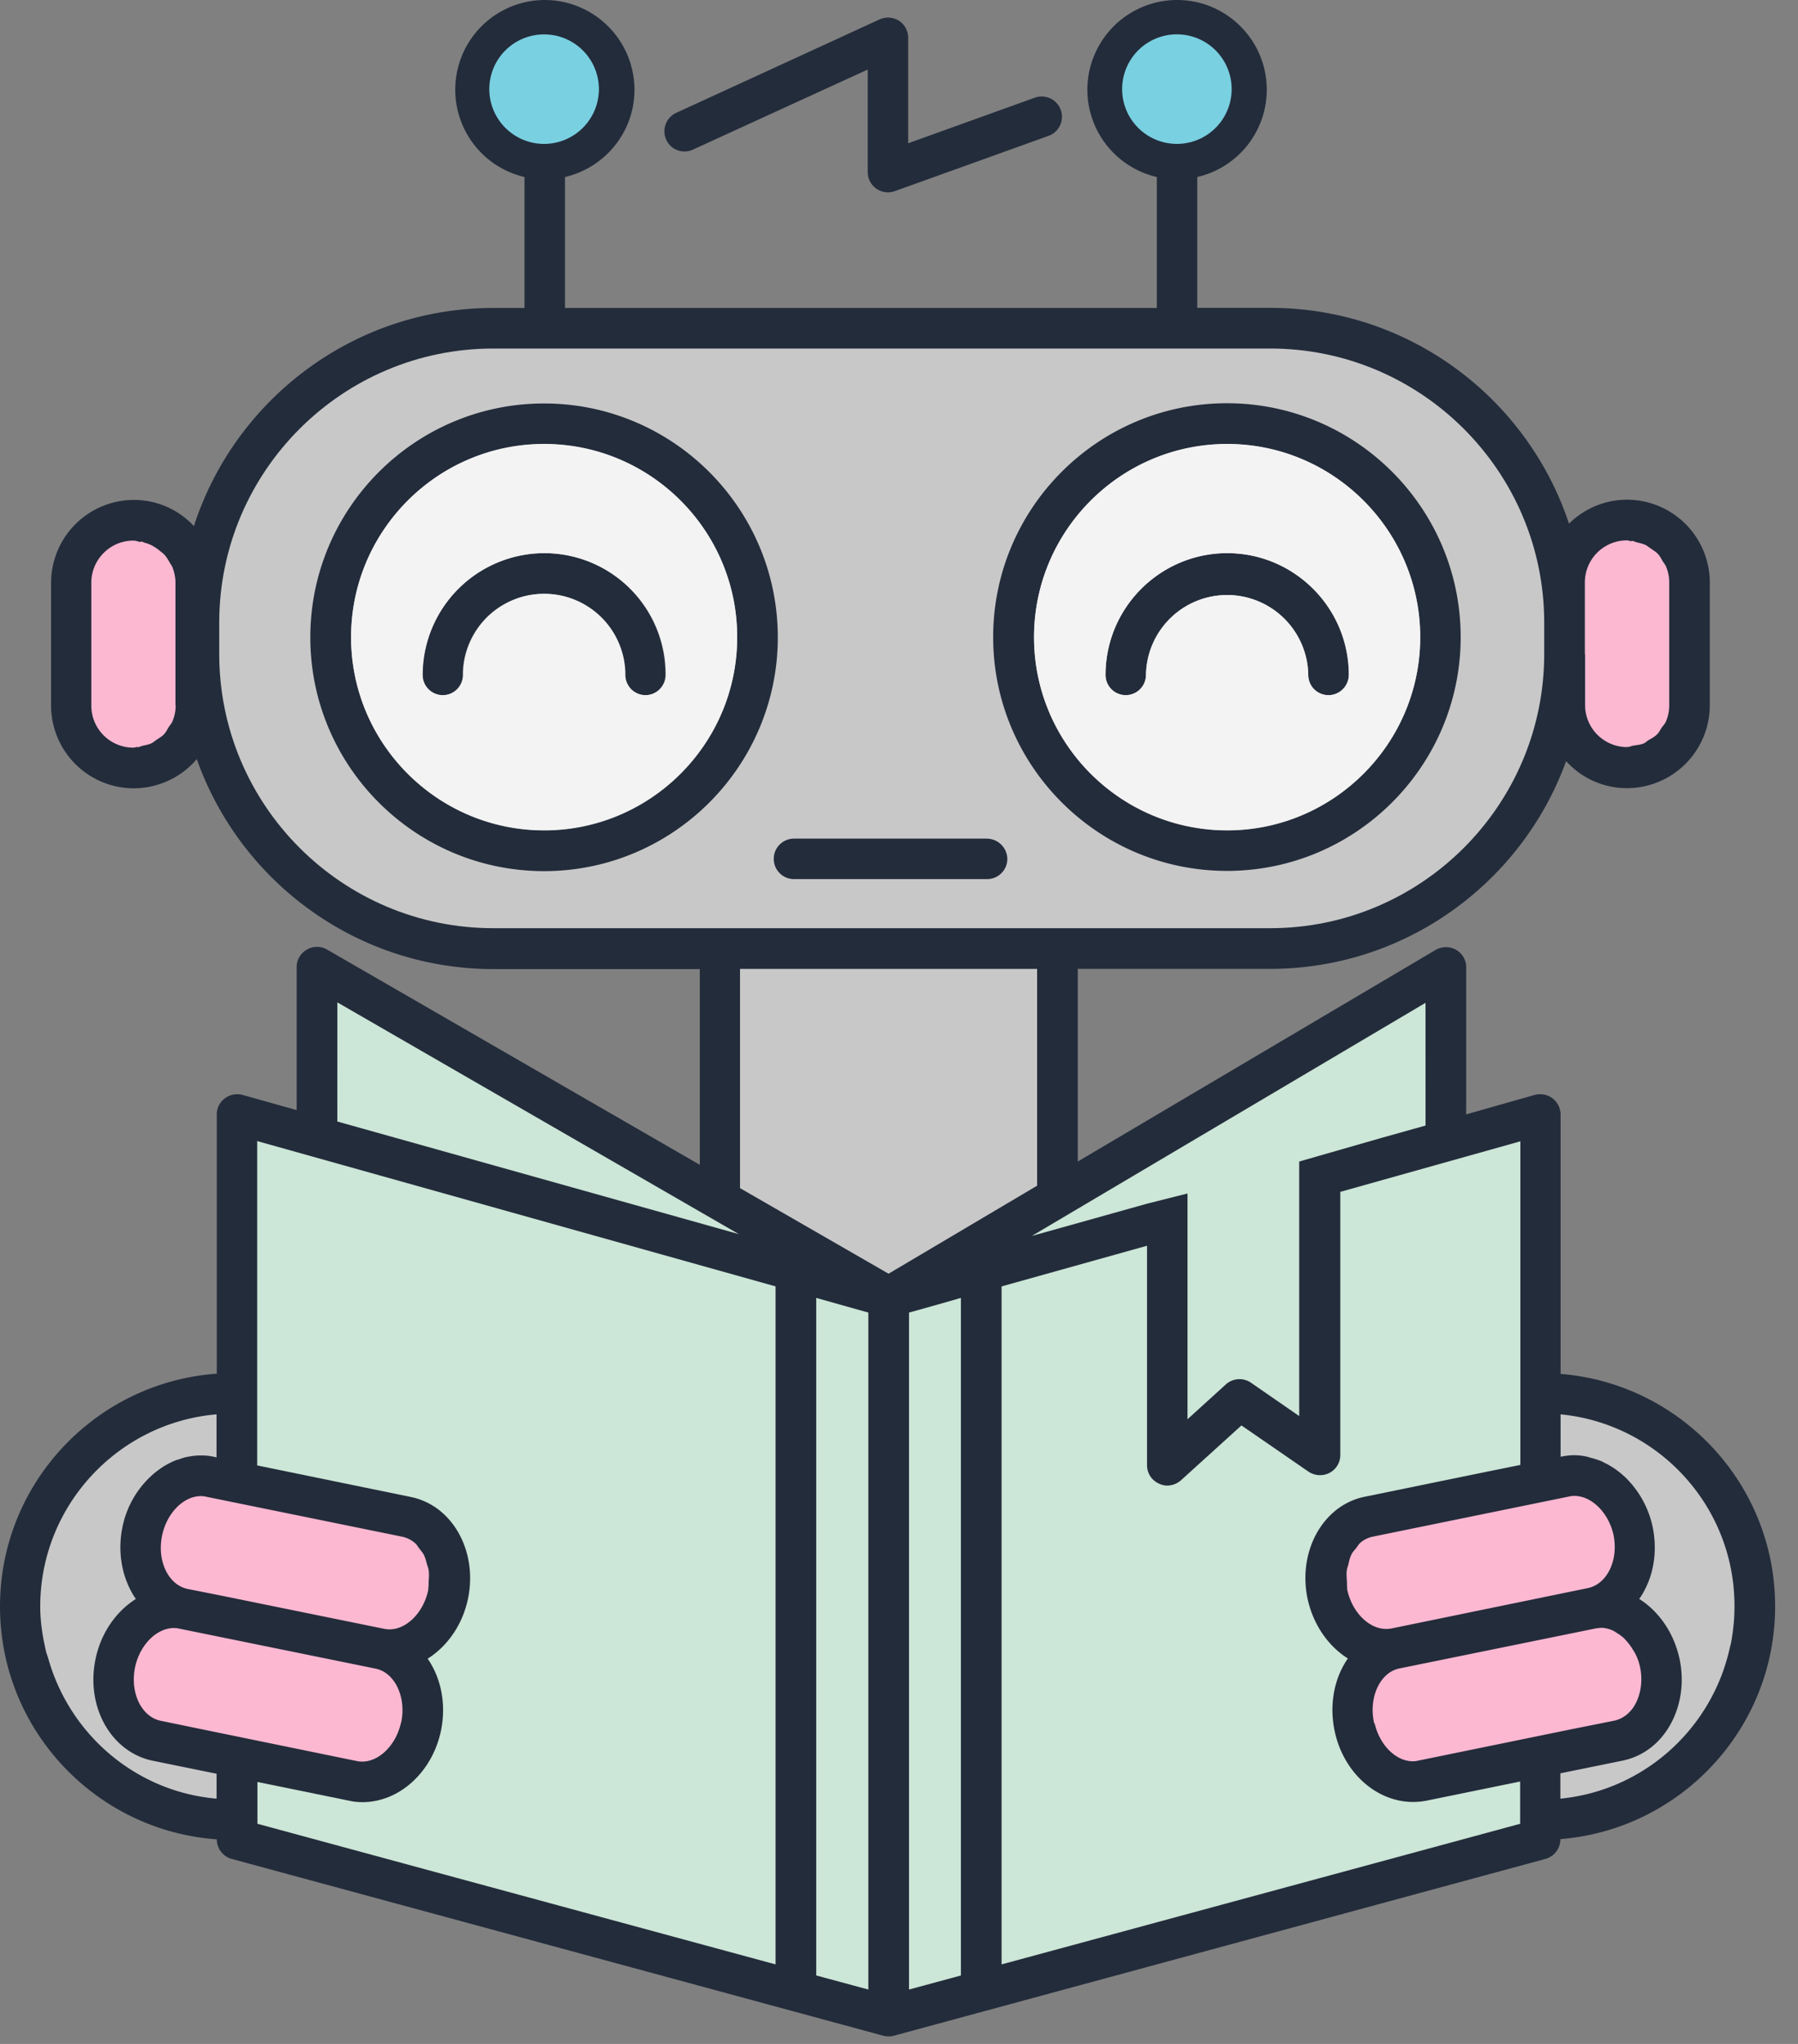 <svg xmlns="http://www.w3.org/2000/svg" height="100" width="88"><rect width="100%" height="100%" fill="#808080" stroke="none"/><path d="M76.38 67.219V54.53c0-.312-.15-.6-.39-.79a1.015 1.015 0 00-.87-.173l-3.36.953v-7.193a.98.98 0 00-.5-.859 1.01 1.01 0 00-1 .01l-17.51 10.35v-9.427h9.422c6.645 0 12.328-4.24 14.479-10.162a4.016 4.016 0 002.98 1.323 4.063 4.063 0 004.052-4.053V28.5a4.057 4.057 0 00-4.052-4.052c-1.11 0-2.11.454-2.839 1.172-2.032-6.13-7.813-10.557-14.62-10.557h-3.574V8.66A4.387 4.387 0 0062 4.391C62 1.969 60.03 0 57.61 0a4.395 4.395 0 00-4.391 4.39 4.393 4.393 0 003.4 4.271v6.407H27.652V8.661c1.947-.453 3.401-2.192 3.401-4.27A4.398 4.398 0 0026.662 0a4.388 4.388 0 00-.99 8.661v6.407H24.14c-6.837 0-12.65 4.484-14.65 10.672a4.003 4.003 0 00-2.938-1.281A4.06 4.06 0 002.5 28.51v6.011a4.053 4.053 0 004.052 4.047 4.06 4.06 0 003.079-1.428c2.118 5.98 7.817 10.272 14.52 10.272h10.1v9.578L16.01 46.459a.984.984 0 00-.99 0c-.313.181-.5.5-.5.858v6.995l-2.652-.744a1.015 1.015 0 00-.869.172.985.985 0 00-.39.79v12.678C4.687 67.63 0 72.568 0 78.598c0 6.033 4.688 10.97 10.61 11.392a1 1 0 00.729.958l31.89 8.65c.088.022.173.033.26.033h.011c.079 0 .172-.011.25-.033l31.89-8.65c.428-.12.73-.51.73-.958v-.011c5.87-.469 10.51-5.391 10.51-11.38.01-5.99-4.63-10.911-10.5-11.38z" fill="#232c3b"/><path d="M33.921 7.317l8.548-3.915v5.02c0 .318.162.63.422.807a.99.99 0 00.568.183c.11 0 .229-.021.344-.063l7.536-2.709a.993.993 0 00-.667-1.87l-6.224 2.24V1.85a.988.988 0 00-.458-.84 1.013 1.013 0 00-.938-.062L33.098 5.52a.992.992 0 00-.489 1.318c.23.5.812.713 1.312.478z" fill="#232c3b"/><path d="M62.172 17.052H24.14c-7.4 0-13.41 6.016-13.41 13.407V32c0 7.402 6.02 13.412 13.41 13.412h38.032c7.396 0 13.407-6.021 13.407-13.412v-1.541c0-7.39-6.016-13.407-13.407-13.407z" fill="#c8c8c8"/><path d="M71.49 31.172c0-6.312-5.13-11.443-11.438-11.443-6.312 0-11.443 5.13-11.443 11.443 0 6.307 5.131 11.437 11.443 11.437 6.308 0 11.438-5.13 11.438-11.437zM60.063 40.63c-5.214 0-9.454-4.24-9.454-9.448 0-5.214 4.24-9.454 9.454-9.454 5.208 0 9.447 4.24 9.447 9.454 0 5.197-4.24 9.448-9.447 9.448zM48.303 41.03H38.86a.989.989 0 100 1.98h9.452c.548 0 .99-.442.99-.989a1.009 1.009 0 00-1-.99zM26.63 19.74c-6.313 0-11.442 5.13-11.442 11.443 0 6.307 5.13 11.437 11.443 11.437 6.306 0 11.437-5.13 11.437-11.437 0-6.314-5.13-11.443-11.437-11.443zm0 20.89c-5.209 0-9.447-4.24-9.447-9.447 0-5.214 4.238-9.454 9.448-9.454 5.208 0 9.448 4.24 9.448 9.454.009 5.197-4.23 9.448-9.448 9.448z" fill="#232c3b"/><path d="M26.63 27.063a5.964 5.964 0 00-5.958 5.958c0 .547.437.99.99.99.546 0 .989-.443.989-.99a3.968 3.968 0 117.937 0c0 .547.443.99.99.99.553 0 .99-.443.99-.99.02-3.292-2.647-5.958-5.937-5.958zM60.063 27.063a5.96 5.96 0 00-5.954 5.958.989.989 0 101.979 0 3.972 3.972 0 017.943 0c0 .547.438.99.99.99.547 0 .99-.443.99-.99 0-3.292-2.672-5.958-5.948-5.958z" fill="#232c3b"/><path d="M26.63 21.719c-5.209 0-9.447 4.24-9.447 9.453 0 5.208 4.238 9.448 9.448 9.448 5.208 0 9.448-4.24 9.448-9.448.009-5.213-4.23-9.453-9.448-9.453zm4.968 12.291a.989.989 0 01-.989-.989 3.968 3.968 0 10-7.937 0c0 .547-.443.99-.99.99a.99.99 0 01-.994-.99 5.968 5.968 0 015.963-5.958 5.955 5.955 0 015.947 5.958c-.01.542-.458.99-1 .99zM60.063 21.719c-5.214 0-9.454 4.24-9.454 9.453 0 5.208 4.24 9.448 9.454 9.448 5.208 0 9.447-4.24 9.447-9.448 0-5.213-4.24-9.453-9.447-9.453zM65.02 34.01a.986.986 0 01-.99-.989 3.972 3.972 0 00-7.943 0 .989.989 0 11-1.979 0c0-3.28 2.672-5.958 5.954-5.958 3.276 0 5.958 2.666 5.958 5.958-.01.542-.453.99-1 .99z" fill="#f3f3f3"/><path d="M16.51 54.87l19.651 5.51-19.65-11.339zM69.77 49.063L50.5 60.469l5.64-1.578 1.98-.5v11.046L60 67.73a.995.995 0 011.23-.078l2.358 1.63V56.828l4.063-1.167 2.12-.593z" fill="#cce6d7"/><path d="M69.161 88.161c-1.822 0-3.442-1.478-3.849-3.52-.26-1.292.005-2.562.657-3.5-.969-.61-1.71-1.672-1.98-2.958-.468-2.323.782-4.543 2.803-4.954l6-1.229 1.62-.328V55.839l-8.814 2.473v12.87a.98.98 0 01-.53.88A1.011 1.011 0 0164.041 72l-3.281-2.26-2.957 2.681a1.04 1.04 0 01-.672.262.909.909 0 01-.402-.095.98.98 0 01-.589-.905V60.948l-7.119 1.99v33.171l25.38-6.88v-2.068l-4.584.937a3.495 3.495 0 01-.656.063zM46.052 63.781l-1.562.438v33.12l2.54-.688V63.5z" fill="#cce6d7"/><path d="M5.088 84.303c-.49-.923-.64-2.022-.416-3.115.26-1.286 1.01-2.35 1.979-2.959a2.926 2.926 0 01-.239-.39c-.49-.918-.641-2.027-.422-3.11a4.644 4.644 0 011.573-2.66c.166-.137.339-.257.505-.361.01 0 .01-.01.02-.01.172-.1.35-.188.532-.26.052-.017.11-.026.161-.047.14-.052.282-.099.427-.12.213-.042.423-.063.63-.063.225 0 .443.021.662.073l.098.022v-2.106c-4.827.412-8.629 4.475-8.629 9.401 0 .553.062 1.09.162 1.62.03.162.066.323.098.48.03.151.088.292.13.433C3.403 84.849 6.64 87.66 10.6 88v-1.219l-3.14-.64c-1-.21-1.85-.87-2.371-1.838zM50.76 58.01V47.402H36.219V58.13l7.27 4.186z" fill="#c8c8c8"/><path d="M39.948 96.65l2.552.689v-33.12l-2.552-.719z" fill="#cce6d7"/><path d="M76.38 69.197v2.074c.218-.042.437-.074.661-.074.24 0 .47.032.688.084l.088.031c.204.048.39.11.585.188.01 0 .02.01.03.021.417.187.808.458 1.156.796a4.76 4.76 0 011.303 2.412c.218 1.088.078 2.192-.422 3.11-.067.14-.152.26-.24.39.968.61 1.708 1.673 1.979 2.959.224 1.093.073 2.192-.416 3.115-.521.978-1.37 1.629-2.38 1.837l-3.043.62V88c3.59-.35 6.59-2.719 7.86-5.959a.355.355 0 00.03-.072c.178-.469.32-.959.429-1.459.01-.04.03-.073.03-.108.11-.585.173-1.183.173-1.793.021-4.912-3.73-8.948-8.51-9.412z" fill="#c8c8c8"/><path d="M12.588 71.697l7.521 1.543c2.022.41 3.271 2.63 2.803 4.948-.261 1.29-1.01 2.353-1.98 2.963.647.937.917 2.198.656 3.5-.416 2.037-2.036 3.52-3.848 3.52-.219 0-.437-.02-.661-.073l-4.48-.915v2.046l25.36 6.88V62.937l-25.371-7.109z" fill="#cce6d7"/><path d="M77.052 73.188a.987.987 0 00-.26.03l-9.61 1.965a1.359 1.359 0 00-.614.307c-.078.073-.136.182-.208.27-.079.1-.163.177-.22.303-.072.145-.11.317-.15.49-.02.087-.058.166-.069.259-.03.178-.009.37 0 .557.01.09 0 .172.01.262.006.052 0 .088.006.14.235 1.098 1.053 1.926 1.912 1.926.088 0 .182-.009.26-.025l9.61-1.975c.421-.088.791-.38 1.03-.828.272-.51.35-1.14.22-1.781-.24-1.067-1.057-1.9-1.917-1.9zM78.098 79.672L68.49 81.63c-.927.186-1.5 1.38-1.25 2.61.01.051.03.076.052.128.26 1.033 1.036 1.803 1.859 1.803.09 0 .177-.01.261-.032l7.578-1.552 2.031-.405c.416-.095.791-.38 1.031-.834.265-.51.35-1.141.219-1.78a2.611 2.611 0 00-.25-.689c-.031-.068-.084-.13-.12-.197a2.933 2.933 0 00-.27-.371c-.063-.061-.11-.13-.172-.181-.11-.1-.219-.172-.328-.24a1.684 1.684 0 00-.183-.11 1.45 1.45 0 00-.588-.14l-.262.03zM18.39 81.64l-9.609-1.957a1.192 1.192 0 00-.26-.032c-.86 0-1.682.828-1.912 1.928-.13.64-.046 1.27.22 1.78.25.453.609.74 1.03.829l1.89.39 7.72 1.583c.922.188 1.88-.671 2.15-1.849 0-.02.021-.041.021-.061.25-1.23-.323-2.423-1.25-2.61zM20.959 77.792c.01-.052 0-.095.01-.141.01-.088.01-.172.01-.26.01-.194.031-.38 0-.563-.01-.099-.047-.188-.077-.276-.042-.161-.085-.333-.153-.473-.061-.12-.15-.21-.228-.32-.073-.087-.12-.19-.204-.259-.177-.15-.38-.26-.61-.312l-9.609-1.959a1.116 1.116 0 00-.26-.032c-.86 0-1.677.834-1.906 1.934-.13.64-.052 1.27.219 1.781.24.448.609.739 1.032.828l1.577.312 8.032 1.636c.937.203 1.916-.688 2.167-1.896zM77.568 32v-3.5a2.06 2.06 0 012.063-2.063c.077 0 .14.042.218.042.01-.01.01-.02.02-.02.079.01.152.051.23.072.152.037.292.067.432.13.1.047.177.12.272.178.109.082.228.15.328.249.098.1.172.23.238.36.063.093.131.172.172.27.1.24.156.5.156.772v6.01c0 .281-.057.552-.156.792-.051.12-.14.208-.213.306-.068.11-.13.24-.23.334-.12.12-.27.199-.41.276-.079.052-.147.12-.23.161-.155.068-.327.079-.51.11-.088.01-.167.062-.265.062-.022 0-.032.011-.043.011a2.06 2.06 0 01-2.061-2.062V32zM8.598 34.51c0 .282-.057.542-.16.782-.036.099-.12.187-.178.276-.072.12-.13.244-.23.353-.098.11-.227.177-.347.262-.095.057-.162.129-.262.177-.14.072-.29.088-.452.13-.078.02-.152.062-.24.073 0-.01-.01-.01-.01-.022-.058.011-.12.038-.188.038a2.056 2.056 0 01-2.062-2.058v-6.01c0-1.142.933-2.063 2.062-2.063.13 0 .229.052.35.073l.031-.031c.078.02.15.062.219.078.11.03.208.072.307.12.13.072.245.15.365.244.077.068.156.12.238.199.11.12.188.26.271.4.037.078.1.14.126.218.093.24.15.491.15.761v6z" fill="#fdb8d1"/><path d="M60.281 4.36a2.68 2.68 0 11-5.36 0 2.68 2.68 0 015.36 0M29.312 4.36a2.684 2.684 0 01-2.681 2.681 2.684 2.684 0 01-2.683-2.681 2.68 2.68 0 012.683-2.677 2.68 2.68 0 012.681 2.677" fill="#79d0e1"/></svg>
